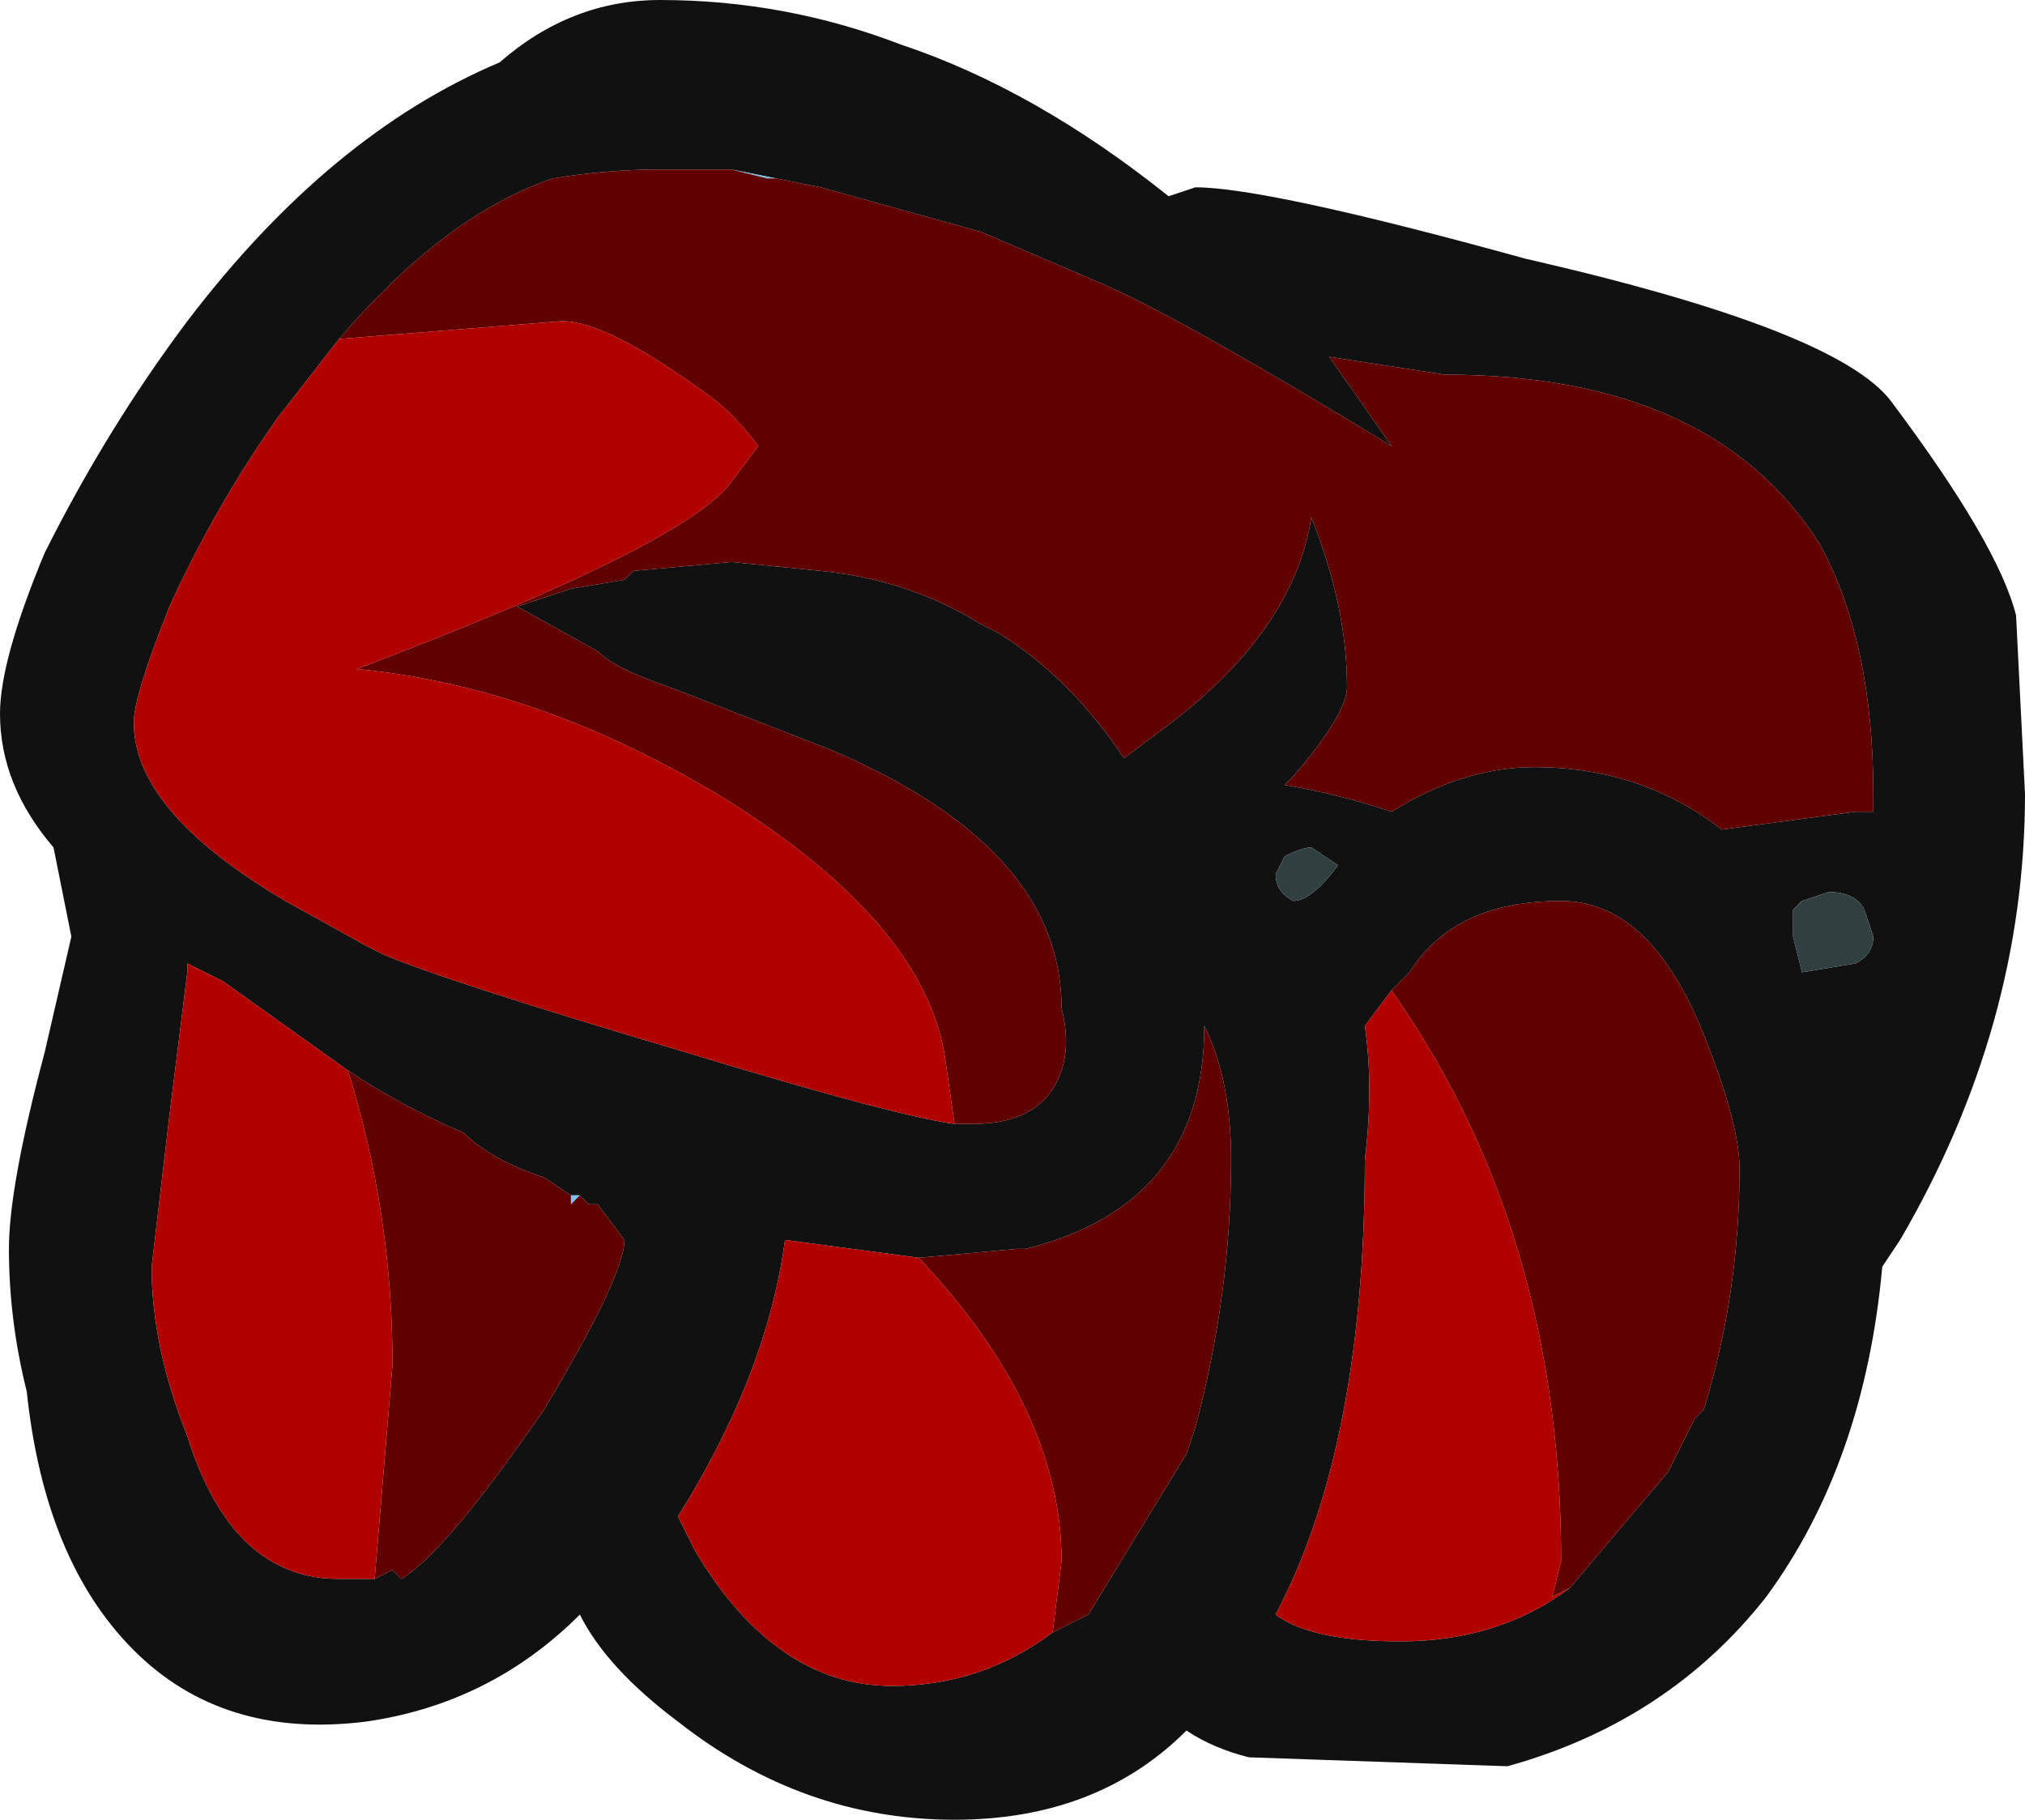 <?xml version="1.0" encoding="UTF-8" standalone="no"?>
<svg xmlns:ffdec="https://www.free-decompiler.com/flash" xmlns:xlink="http://www.w3.org/1999/xlink" ffdec:objectType="shape" height="10.2px" width="11.35px" xmlns="http://www.w3.org/2000/svg">
  <g transform="matrix(1.0, 0.0, 0.0, 1.0, 6.3, 6.55)">
    <path d="M-0.95 -0.25 L-0.85 -0.25 Q-0.45 -0.25 -0.35 -0.55 -0.3 -0.7 -0.35 -0.9 -0.35 -1.8 -1.65 -2.35 L-2.55 -2.7 Q-2.85 -2.8 -2.95 -2.9 L-3.4 -3.15 -3.1 -3.25 -2.8 -3.3 -2.75 -3.35 -2.2 -3.4 -1.7 -3.35 Q-1.2 -3.3 -0.8 -3.05 L-0.7 -3.0 Q-0.3 -2.75 0.0 -2.3 L0.2 -2.45 Q0.95 -3.0 1.05 -3.65 1.25 -3.15 1.25 -2.7 1.25 -2.55 0.95 -2.2 L0.9 -2.15 Q1.2 -2.1 1.5 -2.0 1.9 -2.25 2.3 -2.25 2.9 -2.25 3.35 -1.9 L4.1 -2.0 4.2 -2.0 4.2 -2.1 Q4.2 -2.95 3.9 -3.5 3.3 -4.45 1.8 -4.45 L1.15 -4.55 1.5 -4.05 Q0.35 -4.75 -0.1 -4.95 -0.45 -5.1 -0.8 -5.25 L-1.7 -5.5 -1.95 -5.55 -2.2 -5.6 -2.6 -5.6 Q-2.9 -5.6 -3.2 -5.55 -3.8 -5.35 -4.4 -4.65 L-4.75 -4.2 Q-5.1 -3.7 -5.35 -3.15 -5.55 -2.65 -5.55 -2.5 -5.55 -2.0 -4.7 -1.5 L-4.25 -1.25 -4.15 -1.2 Q-3.8 -1.05 -2.45 -0.65 -1.3 -0.3 -0.95 -0.25 M0.4 -5.5 Q0.8 -5.5 2.25 -5.1 4.0 -4.7 4.3 -4.3 4.9 -3.5 5.0 -3.1 L5.05 -2.1 Q5.05 -0.8 4.35 0.4 L4.25 0.55 Q4.15 1.65 3.6 2.4 3.05 3.1 2.15 3.35 L0.7 3.3 Q0.5 3.25 0.35 3.15 -0.15 3.65 -0.95 3.65 -1.8 3.65 -2.5 3.1 -2.9 2.8 -3.05 2.5 -3.55 3.0 -4.25 3.1 -5.05 3.2 -5.55 2.7 -6.05 2.2 -6.15 1.25 -6.25 0.85 -6.25 0.45 -6.25 0.1 -6.05 -0.65 L-5.9 -1.3 -6.0 -1.8 Q-6.3 -2.15 -6.3 -2.55 -6.3 -2.85 -6.05 -3.45 -5.7 -4.15 -5.25 -4.75 -4.45 -5.8 -3.5 -6.2 -3.1 -6.55 -2.6 -6.55 -1.9 -6.55 -1.25 -6.3 -0.5 -6.05 0.25 -5.45 L0.4 -5.5 M0.85 -1.65 Q0.85 -1.55 0.95 -1.5 1.05 -1.5 1.2 -1.7 L1.05 -1.8 Q1.0 -1.8 0.9 -1.75 L0.85 -1.65 M1.5 -1.0 L1.35 -0.8 Q1.4 -0.45 1.35 -0.05 1.35 1.55 0.85 2.5 1.05 2.65 1.55 2.65 2.1 2.65 2.5 2.35 L3.05 1.7 3.2 1.4 3.25 1.35 Q3.45 0.7 3.45 0.0 3.45 -0.25 3.25 -0.75 2.95 -1.5 2.45 -1.5 1.85 -1.5 1.6 -1.1 L1.5 -1.0 M-0.4 2.6 L-0.2 2.5 0.35 1.6 0.4 1.45 Q0.6 0.7 0.6 -0.05 0.6 -0.5 0.45 -0.8 0.45 0.2 -0.55 0.45 L-0.6 0.45 -1.15 0.5 -1.9 0.4 Q-2.0 1.15 -2.5 1.95 L-2.4 2.15 Q-1.95 2.9 -1.3 2.9 -0.8 2.9 -0.4 2.6 M3.75 -1.45 L3.75 -1.3 3.8 -1.1 4.1 -1.15 Q4.2 -1.2 4.2 -1.3 L4.15 -1.45 Q4.1 -1.55 3.95 -1.55 L3.8 -1.5 3.75 -1.45 M-4.35 -0.55 L-5.05 -1.05 -5.25 -1.15 -5.25 -1.1 -5.35 -0.3 -5.45 0.55 Q-5.45 1.0 -5.25 1.5 -5.0 2.3 -4.4 2.3 L-4.2 2.3 -4.1 2.25 -4.05 2.3 Q-3.8 2.15 -3.25 1.35 -2.8 0.6 -2.8 0.4 L-2.95 0.2 -3.0 0.2 -3.05 0.15 -3.1 0.15 -3.25 0.05 Q-3.55 -0.05 -3.7 -0.2 -4.05 -0.35 -4.35 -0.55" fill="#111111" fill-rule="evenodd" stroke="none"/>
    <path d="M-1.95 -5.55 L-2.0 -5.55 -2.2 -5.6 -1.95 -5.55 M-3.2 -5.55 L-3.2 -5.55 M-3.1 0.15 L-3.05 0.15 -3.1 0.2 -3.1 0.15" fill="#80c0f0" fill-rule="evenodd" stroke="none"/>
    <path d="M-1.95 -5.55 L-1.7 -5.5 -0.8 -5.25 Q-0.45 -5.1 -0.1 -4.95 0.35 -4.75 1.5 -4.05 L1.15 -4.55 1.8 -4.45 Q3.3 -4.45 3.9 -3.5 4.2 -2.95 4.2 -2.1 L4.2 -2.0 4.1 -2.0 3.35 -1.9 Q2.9 -2.25 2.3 -2.25 1.9 -2.25 1.5 -2.0 1.2 -2.1 0.9 -2.15 L0.95 -2.2 Q1.25 -2.55 1.25 -2.7 1.25 -3.15 1.05 -3.65 0.95 -3.0 0.2 -2.45 L0.0 -2.3 Q-0.3 -2.75 -0.7 -3.0 L-0.8 -3.05 Q-1.2 -3.3 -1.7 -3.35 L-2.2 -3.4 -2.75 -3.35 -2.8 -3.3 -3.1 -3.25 -3.4 -3.15 -2.95 -2.9 Q-2.85 -2.8 -2.55 -2.7 L-1.65 -2.35 Q-0.35 -1.8 -0.35 -0.9 -0.3 -0.7 -0.35 -0.55 -0.45 -0.25 -0.85 -0.25 L-0.95 -0.25 -1.0 -0.6 Q-1.1 -1.35 -2.2 -2.05 -3.25 -2.7 -4.3 -2.8 -2.45 -3.5 -2.2 -3.85 L-2.05 -4.05 Q-2.2 -4.25 -2.35 -4.35 -2.9 -4.75 -3.15 -4.75 L-4.4 -4.65 Q-3.8 -5.35 -3.2 -5.55 -2.9 -5.6 -2.6 -5.6 L-2.2 -5.6 -2.0 -5.55 -1.95 -5.55 M-3.2 -5.55 L-3.2 -5.55 M2.5 2.35 L2.4 2.4 2.45 2.2 Q2.45 0.45 1.6 -0.85 L1.5 -1.0 1.6 -1.1 Q1.85 -1.5 2.45 -1.5 2.95 -1.5 3.25 -0.75 3.45 -0.25 3.45 0.0 3.45 0.7 3.25 1.35 L3.2 1.4 3.05 1.7 2.5 2.35 M-1.15 0.5 L-0.6 0.45 -0.55 0.45 Q0.45 0.2 0.45 -0.8 0.6 -0.5 0.6 -0.05 0.6 0.7 0.4 1.45 L0.35 1.6 -0.2 2.5 -0.4 2.6 -0.35 2.2 Q-0.35 1.35 -1.15 0.5 M-4.2 2.3 L-4.1 1.1 Q-4.1 0.25 -4.35 -0.55 -4.05 -0.35 -3.7 -0.2 -3.55 -0.05 -3.25 0.05 L-3.1 0.15 -3.1 0.2 -3.05 0.15 -3.0 0.2 -2.95 0.2 -2.8 0.4 Q-2.8 0.6 -3.25 1.35 -3.8 2.15 -4.05 2.3 L-4.1 2.25 -4.2 2.3" fill="#600000" fill-rule="evenodd" stroke="none"/>
    <path d="M-4.4 -4.65 L-3.15 -4.75 Q-2.9 -4.75 -2.35 -4.35 -2.2 -4.25 -2.05 -4.05 L-2.2 -3.85 Q-2.45 -3.5 -4.3 -2.8 -3.25 -2.7 -2.2 -2.05 -1.1 -1.35 -1.0 -0.6 L-0.95 -0.25 Q-1.3 -0.3 -2.45 -0.65 -3.8 -1.05 -4.15 -1.2 L-4.25 -1.25 -4.7 -1.5 Q-5.55 -2.0 -5.55 -2.5 -5.55 -2.65 -5.35 -3.15 -5.1 -3.7 -4.75 -4.2 L-4.4 -4.65 M2.5 2.35 Q2.1 2.65 1.55 2.65 1.05 2.65 0.85 2.5 1.35 1.55 1.35 -0.05 1.4 -0.45 1.35 -0.8 L1.5 -1.0 1.6 -0.85 Q2.45 0.45 2.45 2.2 L2.4 2.4 2.5 2.35 M-1.15 0.5 Q-0.35 1.35 -0.35 2.2 L-0.4 2.6 Q-0.8 2.9 -1.3 2.9 -1.95 2.9 -2.4 2.15 L-2.5 1.95 Q-2.0 1.15 -1.9 0.4 L-1.15 0.5 M-4.2 2.3 L-4.4 2.3 Q-5.0 2.3 -5.25 1.5 -5.45 1.0 -5.45 0.55 L-5.35 -0.3 -5.25 -1.1 -5.25 -1.15 -5.05 -1.05 -4.35 -0.55 Q-4.1 0.25 -4.1 1.1 L-4.2 2.3" fill="#b00000" fill-rule="evenodd" stroke="none"/>
    <path d="M0.85 -1.65 L0.9 -1.75 Q1.0 -1.8 1.05 -1.8 L1.2 -1.7 Q1.05 -1.5 0.95 -1.5 0.85 -1.55 0.85 -1.65 M3.75 -1.45 L3.8 -1.5 3.95 -1.55 Q4.1 -1.55 4.15 -1.45 L4.2 -1.3 Q4.2 -1.2 4.1 -1.15 L3.8 -1.1 3.75 -1.3 3.75 -1.45" fill="#304040" fill-rule="evenodd" stroke="none"/>
  </g>
</svg>
